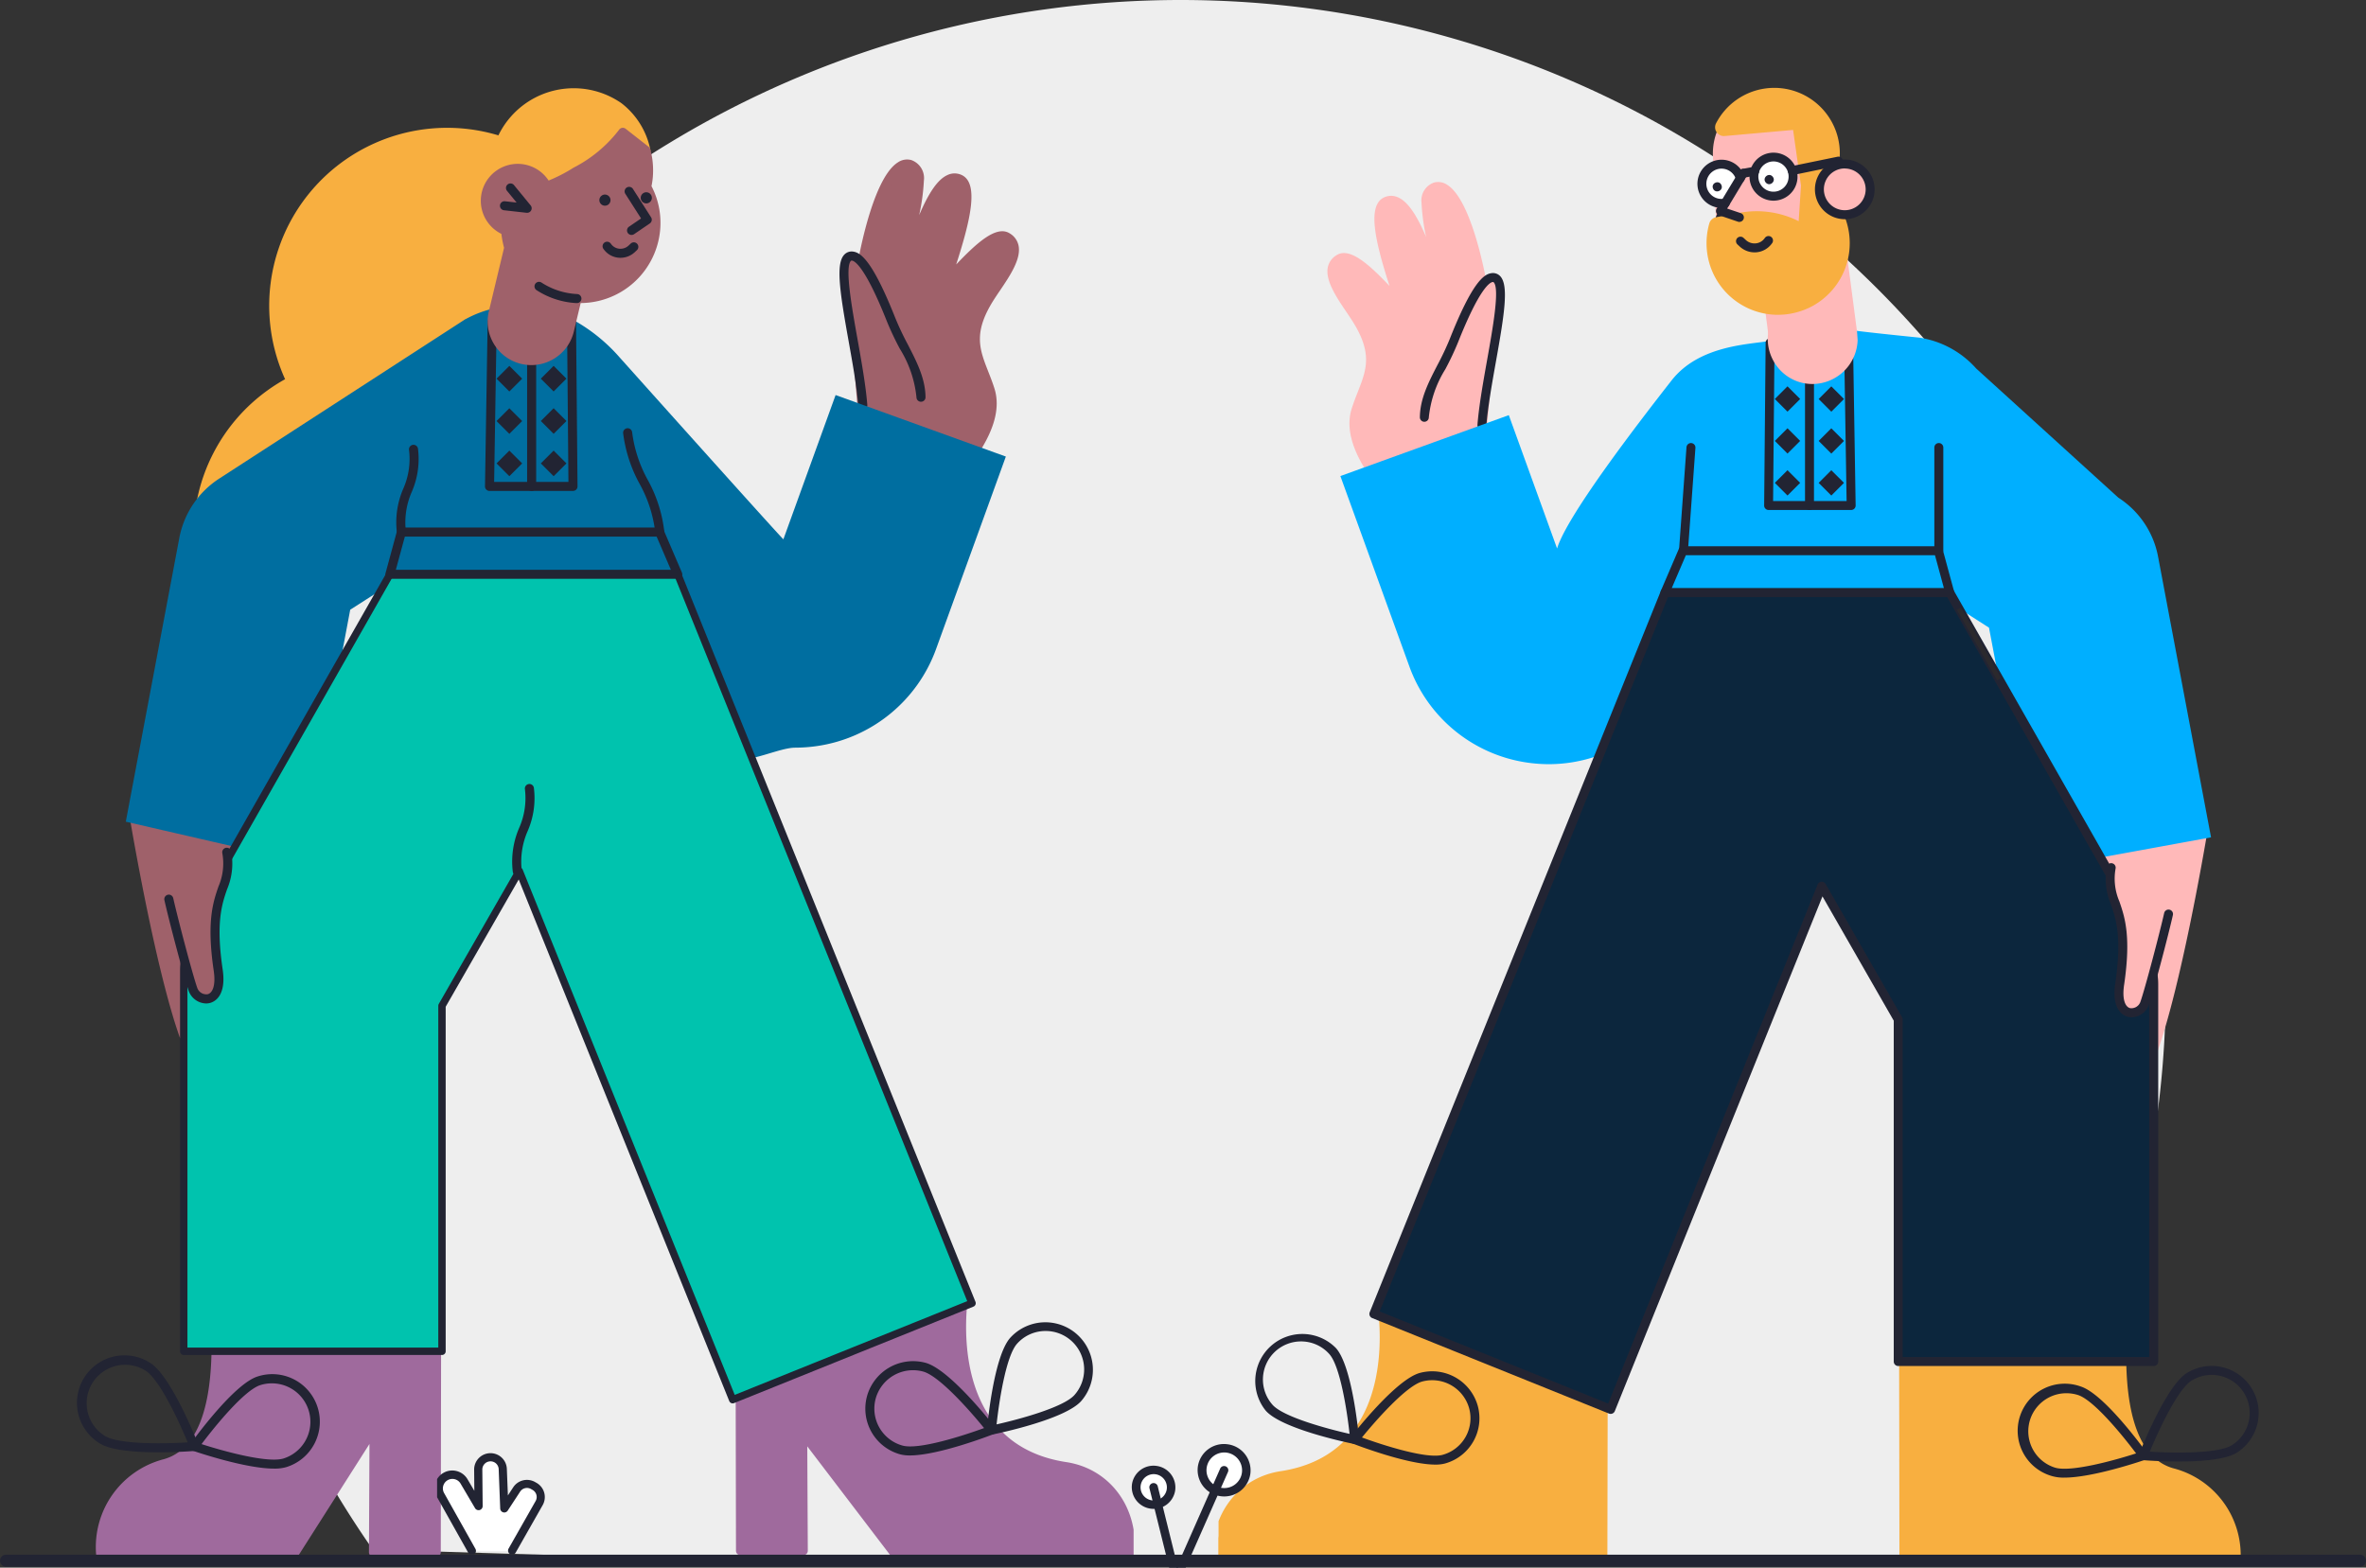 <svg xmlns="http://www.w3.org/2000/svg" width="256.3" height="169.838" viewBox="0 0 256.3 169.838"><rect x="0" y="0" width="256.3" height="169.838" fill="#333333" stroke="none"/><defs><clipPath id="clip-path"><path id="Rectangle_2707" d="M0 0H113.177V160.104H0z" class="cls-1"/></clipPath><clipPath id="clip-path-2"><path id="Rectangle_2715" d="M0 0H116.177V162.184H0z"/></clipPath><clipPath id="clip-path-3"><path id="Rectangle_2724" d="M0 0H11.962V11.042H0z"/></clipPath><clipPath id="clip-path-4"><path id="Rectangle_2733" d="M0 0H12.555V15.618H0z"/></clipPath><style>.cls-1{fill:#00afff}.cls-4{fill:#ffb9b9}.cls-5{fill:#222433}.cls-6{fill:#f8af40}.cls-9{fill:#fff}.cls-11{fill:#9f616a}.cls-12{fill:#9f6a9d}.cls-13{fill:#006ea0}</style></defs><g id="Group_4120" transform="translate(-51.85 -192.416)"><path id="Path_5763" fill="#eee" d="M106.736 0a106.746 106.746 0 0 1 86.254 169.621c-48.186-.247-50.766 0-86.254 0-36.136 0-46.539-.524-87.5-1.738A106.748 106.748 0 0 1 106.736 0z" transform="translate(73 192.416)"/><g id="Group_4004" transform="translate(183.852 201.617)"><g id="Group_4003" clip-path="url(#clip-path)"><g id="Group_4002" transform="translate(-.628 .327)"><g id="Group_3987" transform="translate(94.664 79.93)"><path id="Path_5633" d="M322.848 262.6c0-.012-2.655 16-5.354 23.671l-6.779-21.322z" class="cls-4" transform="translate(-310.23 -262.114)"/><path id="Path_5634" d="M316.395 285.657h-.007a.485.485 0 0 1-.455-.338L309.154 264a.485.485 0 0 1 .37-.623l12.132-2.349a.532.532 0 0 1 .134-.007.485.485 0 0 1 .443.458.5.5 0 0 1-.008.116l-.009.05c-.459 2.714-2.874 16.611-5.364 23.691a.485.485 0 0 1-.457.321zm-6.151-21.434L316.4 283.6c2.154-6.881 4.213-18.4 4.748-21.49z" class="cls-4" transform="translate(-309.131 -261.016)"/></g><g id="Group_3988" transform="translate(12.42 10.187)"><path id="Path_5635" d="M58.15 64.13c.075-.569.372-3.77.629-6.974l-.333-11.689c-.991-5.411-2.946-11.167-5.115-10.579-1.989.533-.55 3.96.421 10.685-1.892-5.8-3.7-9.925-5.693-9.133-1.973.792-.032 6.644 1.472 11.105-2.248-2.376-5.176-5.722-6.6-4.866-2.038 1.229.34 4.187 1.715 6.288 3.057 4.688 1.2 6.676.113 10.054-.728 2.247.34 4.8 2.167 7.355" class="cls-4" transform="translate(-41.653 -34.363)"/><path id="Path_5636" d="M45.827 65.766a.484.484 0 0 1-.395-.2c-2.2-3.079-2.934-5.625-2.234-7.786.2-.625.424-1.2.641-1.75.969-2.473 1.668-4.26-.7-7.89-.157-.24-.327-.491-.5-.75-1.1-1.626-2.351-3.47-2.033-4.915a1.994 1.994 0 0 1 .976-1.3c1.435-.864 3.554 1.1 5.7 3.354-1.589-4.925-2.477-8.836-.5-9.628a1.784 1.784 0 0 1 1.468.052c.988.463 1.93 1.776 3 4.28a21.923 21.923 0 0 1-.5-3.7 2.049 2.049 0 0 1 1.357-2.206 1.745 1.745 0 0 1 1.429.25c2.442 1.539 3.9 8.587 4.289 10.71a.468.468 0 0 1 .008.073l.334 11.689a.476.476 0 0 1 0 .053c-.251 3.13-.55 6.388-.631 7a.485.485 0 0 1-.962-.127c.07-.531.362-3.668.624-6.923l-.332-11.626c-.961-5.226-2.47-9.16-3.847-10.027a.777.777 0 0 0-.658-.134c-.969.26-.717 1.819-.055 5.322.263 1.39.561 2.967.829 4.825a.485.485 0 0 1-.942.22c-1.117-3.427-2.784-8.066-4.357-8.8a.825.825 0 0 0-.7-.03c-1.575.632.672 7.3 1.752 10.5a.485.485 0 0 1-.812.488l-.6-.636c-1.659-1.768-4.434-4.73-5.4-4.148a1.035 1.035 0 0 0-.53.681c-.228 1.038.945 2.771 1.889 4.163.178.263.351.519.511.763 2.64 4.049 1.783 6.238.79 8.774-.21.539-.429 1.1-.621 1.694-.6 1.849.088 4.113 2.1 6.925a.485.485 0 0 1-.394.767z" class="cls-4" transform="translate(-40.555 -33.267)"/></g><g id="Group_3989" transform="translate(22.435 20.052)"><path id="Path_5637" d="M74.845 82.214c.033-2.851 2.02-5.3 3.2-8.306 1.651-4.162 3.074-6.676 4.123-6.825 2.412-.321-.608 9.9-1.086 15.985" class="cls-4" transform="translate(-74.359 -66.588)"/><path id="Path_5638" d="M79.983 82.448h-.039a.485.485 0 0 1-.446-.521c.163-2.073.615-4.6 1.05-7.043.612-3.431 1.375-7.7.712-8.393-.021-.022-.04-.042-.127-.03-.282.04-1.4.631-3.736 6.523a31.7 31.7 0 0 1-1.376 2.916 12.142 12.142 0 0 0-1.791 5.218.485.485 0 0 1-.97-.011c.023-2.009.934-3.778 1.9-5.65a30.956 30.956 0 0 0 1.336-2.827c2.414-6.097 3.675-7.014 4.504-7.13a1.078 1.078 0 0 1 .961.321c.954 1 .448 4.158-.457 9.233-.432 2.42-.878 4.922-1.038 6.949a.485.485 0 0 1-.483.445z" class="cls-5" transform="translate(-73.26 -65.483)"/></g><g id="Group_3990" transform="translate(74.351 137.492)"><path id="Path_5639" d="M268.016 450.687c.1 5.25 1.222 10.754 5.479 11.93a9.242 9.242 0 0 1 6.89 9.65l-35.972-.145-.032-21.548z" class="cls-6" transform="translate(-243.895 -450.089)"/><path id="Path_5640" d="M279.284 471.653l-35.972-.145a.485.485 0 0 1-.483-.485l-.032-21.548a.485.485 0 0 1 .485-.485l23.635.113a.485.485 0 0 1 .483.475c.131 6.709 1.855 10.569 5.123 11.472a9.72 9.72 0 0 1 7.245 10.154.485.485 0 0 1-.484.449zM243.8 470.54l35.026.142a8.764 8.764 0 0 0-6.558-8.7c-3.649-1.008-5.607-5.016-5.823-11.914l-22.676-.108z" class="cls-6" transform="translate(-242.795 -448.99)"/></g><path id="Path_5641" d="M116.453 123.242c.658 1.783 9.746 15.96 11.123 19.365l11.884-2.174L133.718 110a9.736 9.736 0 0 0-4.3-6.369l-15.4-13.994a10.328 10.328 0 0 0-6.19-3.348c-2.909-.293-7.139-.735-7.843-.892a5.279 5.279 0 0 1-2.343 5.15c-2.784 1.733-5.774-1.07-6.215-3.862-2.318.365-7.494.527-10.405 4.245-16.171 20.65-12.032 19.231-12.032 19.231l-5.6-15.47-18.245 6.6 7.473 20.626a16.02 16.02 0 0 0 12.729 10.41 16.584 16.584 0 0 0 2.361.178 15.991 15.991 0 0 0 5.159-.856c.024-1.022 8.673-21.541 10.008-22.227s19.941.076 24.146-.14a3.429 3.429 0 0 1 3.36 1.347c.893 1.4.807 3.149 1.3 4.7l3.726 2.387z" class="cls-1" transform="translate(-31.32 -59.243)"/><path id="Path_5642" d="M204.476 107.169h-8.944a.485.485 0 0 1-.485-.489l.16-17.634a.485.485 0 0 1 .485-.481.485.485 0 0 1 .481.489l-.156 17.145h7.962l-.275-17.142a.485.485 0 0 1 .477-.493.479.479 0 0 1 .493.477l.283 17.634a.485.485 0 0 1-.485.493z" class="cls-5" transform="translate(-135.317 -61.444)"/><g id="Group_3991" transform="translate(0 132.933)"><path id="Path_5643" d="M19.6 435.688c.453 6.094-1.051 15.405-11.1 16.924-4.448.679-7.23 4.639-6.89 9.165l41.746-.145.032-16.528z" class="cls-6" transform="translate(-1.099 -435.202)"/><path id="Path_5644" d="M.512 461.162a.485.485 0 0 1-.484-.449c-.369-4.908 2.7-8.979 7.3-9.682 10.625-1.607 11.012-12.01 10.685-16.409a.485.485 0 0 1 .663-.487l23.793 9.416a.485.485 0 0 1 .307.453l-.032 16.528a.485.485 0 0 1-.484.484l-41.746.145zm18.515-25.844a20.886 20.886 0 0 1-1.7 9.657 12.291 12.291 0 0 1-9.849 7.016 7.764 7.764 0 0 0-6.5 8.2l40.8-.142.031-15.716z" class="cls-6" transform="translate(.002 -434.101)"/></g><g id="Group_3992" transform="translate(16.964 54.18)"><path id="Path_5645" fill="#0c263d" d="M88.518 178.509l-31.54 78.156 25.652 10.346 22.87-56.683 8.283 14.444v37.05h27.675v-40.848a7.828 7.828 0 0 0-.066-1.016l-4.638-10.887-17.39-30.561z" transform="translate(-56.492 -178.025)"/><path id="Path_5646" d="M81.532 266.4a.482.482 0 0 1-.181-.035L55.7 256.018a.485.485 0 0 1-.268-.63l31.54-78.157a.485.485 0 0 1 .45-.3h30.845a.485.485 0 0 1 .422.245l17.391 30.56a.509.509 0 0 1 .025.05l4.637 10.886a.486.486 0 0 1 .037.142l.02.2a6.831 6.831 0 0 1 .049.866v40.848a.485.485 0 0 1-.485.485h-27.679a.485.485 0 0 1-.485-.485V223.8l-7.722-13.465L81.982 266.1a.485.485 0 0 1-.45.3zM56.51 255.3l24.753 9.982 22.687-56.232a.485.485 0 0 1 .871-.06l8.283 14.444a.484.484 0 0 1 .065.241v36.565h26.7v-40.363a5.925 5.925 0 0 0-.043-.766l-.013-.128-4.6-10.793-17.231-30.29H87.747z" class="cls-5" transform="translate(-55.394 -176.928)"/></g><g id="Group_3993" transform="translate(96.72 83.987)"><path id="Path_5647" d="M323.752 280.876c-.469 2.1-2.087 8.26-2.588 9.667-.518 1.471-3.283 1.827-2.7-2.085 1.294-8.777-1.634-8.454-.922-12.608" class="cls-4" transform="translate(-316.942 -275.364)"/><path id="Path_5648" d="M318.658 290.96a1.682 1.682 0 0 1-.4-.049c-.432-.107-1.808-.684-1.371-3.623.742-5.032.068-6.991-.473-8.564a7.087 7.087 0 0 1-.447-4.055.485.485 0 0 1 .957.164 6.212 6.212 0 0 0 .408 3.576c.576 1.673 1.292 3.755.516 9.022-.252 1.692.168 2.421.644 2.539a1.027 1.027 0 0 0 1.119-.686c.5-1.409 2.111-7.546 2.572-9.611a.485.485 0 1 1 .947.211c-.465 2.084-2.094 8.293-2.6 9.724a2.031 2.031 0 0 1-1.863 1.352z" class="cls-5" transform="translate(-315.842 -274.266)"/></g><path id="Rectangle_2700" fill="#2b292d" d="M0 0H0.485V8.797H0z" transform="matrix(.869 -.494 .495 .869 80.609 56.53)"/><g id="Group_3994" transform="translate(48.504 49.653)"><path id="Path_5649" d="M161.915 163.729h27.675l1.229 4.526h-30.845z" class="cls-1" transform="translate(-159.489 -163.244)"/><path id="Path_5650" d="M189.72 167.641h-30.845a.485.485 0 0 1-.446-.676l1.941-4.526a.485.485 0 0 1 .446-.294h27.675a.485.485 0 0 1 .468.358l1.229 4.526a.485.485 0 0 1-.469.612zm-30.109-.97h29.474l-.966-3.556h-26.983z" class="cls-5" transform="translate(-158.39 -162.145)"/></g><path id="Path_5651" d="M210 116.724a.485.485 0 0 1-.485-.485v-13.416a.485.485 0 0 1 .971 0v13.417a.485.485 0 0 1-.486.484z" class="cls-5" transform="translate(-145.358 -70.999)"/><path id="Rectangle_2701" d="M0 0H1.94V1.94H0z" class="cls-5" transform="rotate(-45 71.122 -56.648)"/><path id="Rectangle_2702" d="M0 0H1.94V1.94H0z" class="cls-5" transform="rotate(-45 76.605 -54.377)"/><path id="Rectangle_2703" d="M0 0H1.94V1.94H0z" class="cls-5" transform="rotate(-45 82.089 -52.105)"/><path id="Rectangle_2704" d="M0 0H1.94V1.94H0z" class="cls-5" transform="rotate(-45 73.499 -62.377)"/><path id="Rectangle_2705" d="M0 0H1.94V1.94H0z" class="cls-5" transform="rotate(-45 78.981 -60.105)"/><path id="Rectangle_2706" d="M0 0H1.94V1.94H0z" class="cls-5" transform="rotate(-45 84.465 -57.834)"/><path id="Path_5652" d="M57.824 464.139c-3.063 0-8.653-2.161-8.919-2.265a.485.485 0 0 1-.207-.75c.5-.636 4.913-6.229 7.454-6.918a5.13 5.13 0 0 1 6.264 3.553 5.08 5.08 0 0 1-3.556 6.264 4.02 4.02 0 0 1-1.036.116zm.907-.582zm-8.856-2.357c2.312.85 7.009 2.35 8.727 1.885a4.11 4.11 0 0 0 2.879-5.069 4.157 4.157 0 0 0-5.075-2.878c-1.716.47-4.98 4.155-6.531 6.062z" class="cls-5" transform="translate(-33.714 -314.994)"/><path id="Path_5653" d="M25.462 452.374a.484.484 0 0 1-.1-.01c-.79-.162-7.77-1.631-9.518-3.589a5.1 5.1 0 0 1 7.6-6.787c1.747 1.958 2.425 9.055 2.5 9.858a.485.485 0 0 1-.483.528zm-5.81-11.113a4.127 4.127 0 0 0-3.08 6.869c1.181 1.323 5.938 2.607 8.342 3.146-.266-2.448-1.008-7.319-2.189-8.641a4.084 4.084 0 0 0-2.841-1.367q-.116-.008-.232-.007z" class="cls-5" transform="translate(-10.095 -305.461)"/><path id="Path_5654" d="M331.9 462.509c-2.008 0-3.707-.135-3.856-.147a.485.485 0 0 1-.412-.66c.117-.3 2.892-7.346 5.15-8.767a5.092 5.092 0 1 1 5.411 8.628c-1.22.764-3.963.946-6.293.946zm-3.117-1.067c2.457.153 7.381.245 8.893-.7a4.122 4.122 0 1 0-4.379-6.986c-1.497.944-3.571 5.411-4.512 7.686zm9.152-.29z" class="cls-5" transform="translate(-227.281 -313.699)"/><path id="Path_5655" d="M290.2 468.732a4.512 4.512 0 0 1-1.313-.16 5.1 5.1 0 1 1 3.081-9.716c2.5.789 6.712 6.562 7.183 7.217a.485.485 0 0 1-.236.741c-.26.086-5.597 1.918-8.715 1.918zm.243-9.142a4.124 4.124 0 0 0-1.264 8.057c1.7.532 6.452-.782 8.794-1.54-1.478-1.974-4.6-5.793-6.3-6.326a4.1 4.1 0 0 0-1.235-.191z" class="cls-5" transform="translate(-197.952 -318.176)"/><g id="Group_3996" transform="translate(54.175 .471)"><path id="Path_5662" d="M190.722 10.323a6.3 6.3 0 0 0 .078-1.273 6.155 6.155 0 0 0-12.3.259c0 .408.3 6.907.377 7.29l9.381 1.132-.162-5.011z" class="cls-4" transform="translate(-178.008 -2.682)"/><path id="Path_5663" d="M187.152 17.071a.5.5 0 0 1-.058 0l-9.381-1.132a.485.485 0 0 1-.418-.39c-.089-.459-.388-7-.386-7.385a6.639 6.639 0 0 1 13.272-.276 6.818 6.818 0 0 1-.08 1.373.485.485 0 0 1-.152.281l-2.466 2.244.155 4.787a.485.485 0 0 1-.485.5zm-8.934-2.051l8.431 1.016-.143-4.445a.485.485 0 0 1 .158-.374l2.5-2.278a5.861 5.861 0 0 0 .044-1.012 5.669 5.669 0 0 0-11.332.24c0 .422.243 5.443.342 6.853zm11.4-5.839z" class="cls-4" transform="translate(-176.909 -1.539)"/></g><path id="Path_5664" d="M183.4 53.561q-.122 0-.247-.006a7.29 7.29 0 0 1-6.778-9.291 6.976 6.976 0 0 1 .654-1.576.485.485 0 0 1 .844.479 6.015 6.015 0 0 0-.564 1.361 6.318 6.318 0 0 0 5.881 8.058 6.328 6.328 0 0 0 5.756-9.38.485.485 0 0 1 .849-.47 7.3 7.3 0 0 1-3.212 10.1 7.671 7.671 0 0 1-2.319.674 8.608 8.608 0 0 1-.864.051z" class="cls-5" transform="translate(-122.171 -29.446)"/><g id="Group_3997" transform="translate(59.122 16.493)"><path id="Path_5665" d="M195.662 65.183l-.008-.412-1.007-7.756 8.45-1.57 1.25 9.533.059.821a4.386 4.386 0 1 1-8.744-.617z" class="cls-4" transform="translate(-194.162 -54.961)"/><path id="Path_5666" d="M198.9 69.44h-.118a4.786 4.786 0 0 1-3.5-1.639 4.954 4.954 0 0 1-1.2-3.734l-.007-.357-1-7.729a.485.485 0 0 1 .393-.539l8.45-1.57a.485.485 0 0 1 .57.414l1.25 9.533v.028l.059.821a.5.5 0 0 1 0 .052 4.918 4.918 0 0 1-4.9 4.722zm-4.808-13.13l.947 7.3a.47.47 0 0 1 0 .052l.008.412a.448.448 0 0 1 0 .059 3.981 3.981 0 0 0 .961 3.025 3.824 3.824 0 0 0 2.8 1.31h.094a3.943 3.943 0 0 0 3.923-3.761l-.056-.78-1.182-9.012z" class="cls-4" transform="translate(-193.063 -53.861)"/></g><g id="Group_3998" transform="translate(53.488)"><path id="Path_5667" d="M183.267 25.189a7.509 7.509 0 0 0 1.093-.043 7.589 7.589 0 0 0 1.919-.5q.2-.081.4-.173a7.28 7.28 0 0 0 3.18-10.126 2.594 2.594 0 0 1-.305-4.691 6.7 6.7 0 0 0 .151-1.739 6.612 6.612 0 0 0-12.475-2.771.465.465 0 0 0 .453.678l7.872-.7.927 6.532-.3 4.668-.263-.148a9.611 9.611 0 0 0-6.555-1.06l-2.474.466a.467.467 0 0 0-.361.33 7.362 7.362 0 0 0-.248 2.681 7.252 7.252 0 0 0 6.988 6.595z" class="cls-6" transform="translate(-175.764 -1.1)"/><path id="Path_5668" d="M182.415 24.581q-.131 0-.265-.006a7.739 7.739 0 0 1-7.45-7.035 7.848 7.848 0 0 1 .265-2.857.946.946 0 0 1 .735-.674l2.477-.467a10.1 10.1 0 0 1 6.472.895l.249-3.86-.856-6.027-7.413.66a.95.95 0 0 1-.929-1.382 7.1 7.1 0 0 1 13.229 4.836.485.485 0 0 1-.241.32 2.109 2.109 0 0 0-.941 2.638 2.088 2.088 0 0 0 1.189 1.175.485.485 0 0 1 .246.213 7.765 7.765 0 0 1-3.392 10.8q-.217.1-.428.186a8.093 8.093 0 0 1-2.042.529 9.033 9.033 0 0 1-.905.053zm-6.522-9.622a6.883 6.883 0 0 0-.229 2.493 6.768 6.768 0 0 0 6.519 6.153h.008a6.934 6.934 0 0 0 1.022-.042A7.114 7.114 0 0 0 185 23.1c.124-.05.25-.1.374-.163a6.8 6.8 0 0 0 3.041-9.306 3.079 3.079 0 0 1-.393-5.377 6.261 6.261 0 0 0 .1-1.412 6.127 6.127 0 0 0-11.543-2.6l7.835-.7a.485.485 0 0 1 .524.415l.927 6.532a.487.487 0 0 1 0 .1l-.3 4.669a.485.485 0 0 1-.722.392l-.263-.148a9.122 9.122 0 0 0-6.224-1.007z" class="cls-6" transform="translate(-174.666 -.001)"/></g><path id="Path_5669" d="M187.105 54.164a2.362 2.362 0 0 1-1.591-.618l-.261-.242a.485.485 0 0 1 .662-.709l.257.24a1.384 1.384 0 0 0 1.061.354 1.32 1.32 0 0 0 .946-.53l.052-.07a.485.485 0 0 1 .776.582l-.052.069a2.311 2.311 0 0 1-1.632.915c-.071.006-.144.009-.218.009z" class="cls-5" transform="translate(-128.416 -36.351)"/><g id="Group_3999" transform="translate(65.227 7.759)"><ellipse id="Ellipse_910" cx="2.75" cy="2.748" class="cls-4" rx="2.75" ry="2.748" transform="translate(.485 .485)"/><path id="Path_5670" d="M216.235 31.8a3.233 3.233 0 1 1 3.235-3.233 3.234 3.234 0 0 1-3.235 3.233zm0-5.5a2.263 2.263 0 1 0 2.264 2.263 2.264 2.264 0 0 0-2.264-2.255z" class="cls-5" transform="translate(-213 -25.338)"/></g><g id="Group_4000" transform="translate(52.498 7.77)"><path id="Path_5671" d="M177.185 28.477q-.028-.094-.065-.187a2.126 2.126 0 1 0-1.562 2.879" class="cls-9" transform="translate(-172.535 -26.475)"/><path id="Path_5672" d="M174.044 30.6a2.61 2.61 0 1 1 2.423-3.586c.03.074.057.151.081.228a.485.485 0 0 1-.93.279q-.022-.073-.051-.145a1.641 1.641 0 1 0-1.206 2.222.485.485 0 1 1 .188.952 2.6 2.6 0 0 1-.505.05z" class="cls-5" transform="translate(-171.432 -25.375)"/></g><g id="Group_4001" transform="translate(57.743 6.606)"><ellipse id="Ellipse_911" cx="2.126" cy="2.125" class="cls-9" rx="2.126" ry="2.125" transform="matrix(.762 -.648 .648 .762 0 2.753)"/><path id="Path_5673" d="M192.476 28.123a2.628 2.628 0 0 1-.629-.077 2.6 2.6 0 1 1 .629.077zm-.008-4.25a1.639 1.639 0 1 0 1.407.791 1.64 1.64 0 0 0-1.406-.791z" class="cls-5" transform="translate(-189.474 -22.517)"/></g><path id="Path_5674" d="M186.54 29.07a.485.485 0 0 1-.087-.962l1.241-.228a.485.485 0 1 1 .175.954l-1.241.228a.486.486 0 0 1-.088.008z" class="cls-5" transform="translate(-129.079 -19.337)"/><path id="Path_5675" d="M203.886 26.3a.485.485 0 0 1-.1-.96l5.008-1.028a.485.485 0 1 1 .2.95l-5.007 1.029a.487.487 0 0 1-.101.009z" class="cls-5" transform="translate(-141.114 -16.86)"/><path id="Path_5676" d="M180.545 34.369a.486.486 0 0 1-.157-.026l-2.052-.7a.485.485 0 0 1-.259-.709l2.464-4.084a.485.485 0 0 1 .831.5l-2.152 3.57 1.482.5a.485.485 0 0 1-.156.944z" class="cls-5" transform="translate(-123.497 -19.853)"/><circle id="Ellipse_912" cx=".492" cy=".492" r=".492" class="cls-5" transform="rotate(-40.38 43.213 -76.08)"/><ellipse id="Ellipse_913" cx=".492" cy=".491" class="cls-5" rx=".492" ry=".491" transform="matrix(.928 -.374 .374 .927 54.008 10.442)"/><path id="Path_5677" d="M165.42 137.757h-.036a.485.485 0 0 1-.449-.519l.809-11.154a.485.485 0 0 1 .968.07l-.809 11.154a.485.485 0 0 1-.483.449z" class="cls-5" transform="translate(-114.427 -87.161)"/><path id="Path_5678" d="M255.74 137.757a.485.485 0 0 1-.485-.485v-11.154a.485.485 0 0 1 .971 0v11.154a.485.485 0 0 1-.486.485z" class="cls-5" transform="translate(-177.089 -87.161)"/></g></g></g><g id="Group_4021" transform="rotate(180 87.325 180.86)"><g id="Group_4020" clip-path="url(#clip-path-2)"><g id="Group_4019" transform="translate(-.135 .499)"><g id="Group_4006" transform="translate(66.912 127.029)"><path id="Path_5679" d="M1.277 26.02A18.783 18.783 0 0 0 24.013 0L0 2.123z" class="cls-6" transform="translate(.491 .49)"/><path id="Path_5680" d="M24.5 0a.322.322 0 0 0-.043 0L.447 2.126A.49.49 0 0 0 0 2.64l1.277 23.9a.49.49 0 0 0 .338.44A19.273 19.273 0 0 0 24.945.278.491.491 0 0 0 24.5 0zM1.006 3.06l23.2-2.051a18.086 18.086 0 0 1 1.676 7.653A18.307 18.307 0 0 1 2.239 26.145z" class="cls-6"/></g><g id="Group_4007" transform="translate(52.477 148.165)"><path id="Path_5681" d="M10.765 0a9.135 9.135 0 0 0-5.486 2.385L2.5 5.815 0 3.843a7.825 7.825 0 0 0 2.927 4.72A8.576 8.576 0 0 0 16.4 1.474V.9l-.492.338c-.223.229-.361.2-.654.327a3.8 3.8 0 0 1-3.29-.237A2.559 2.559 0 0 1 10.765 0z" class="cls-6" transform="translate(.491 .49)"/><path id="Path_5682" d="M11.256 0a.482.482 0 0 0-.079.006l-.042.007a9.561 9.561 0 0 0-5.712 2.514c-.012.012-.024.025-.034.038L2.915 5.619.794 3.948a.49.49 0 0 0-.778.51 8.462 8.462 0 0 0 3.12 5A9.067 9.067 0 0 0 17.379 1.96v-.567a.49.49 0 0 0-.768-.4l-.492.338a.484.484 0 0 0-.072.061.376.376 0 0 1-.214.115 2.868 2.868 0 0 0-.286.1 3.345 3.345 0 0 1-2.87-.225 2.066 2.066 0 0 1-.966-1.075.49.49 0 0 0-.455-.307zM6.135 3.2a8.276 8.276 0 0 1 4.838-2.169 3.017 3.017 0 0 0 1.257 1.225 4.3 4.3 0 0 0 3.71.251 1.955 1.955 0 0 1 .193-.07 1.806 1.806 0 0 0 .26-.1A8.086 8.086 0 0 1 3.7 8.65a6.263 6.263 0 0 1-2.235-2.925l1.221.964a.491.491 0 0 0 .685-.076z" class="cls-6"/></g><g id="Group_4008" transform="translate(95.687 56.161)"><path id="Path_5683" d="M12.264 23.917c0 .012-2.684-16.161-5.412-23.917L0 21.543z" class="cls-11" transform="translate(.49 .49)"/><path id="Path_5684" d="M7.342 0h-.007a.49.49 0 0 0-.46.342L.023 21.885a.49.49 0 0 0 .374.629l12.263 2.374a.506.506 0 0 0 .134.008.491.491 0 0 0 .441-.58l-.009-.052C12.763 21.52 10.319 7.476 7.8.327A.49.49 0 0 0 7.342 0zM1.125 21.657l6.227-19.58c2.162 6.887 4.188 18.167 4.8 21.714z" class="cls-11"/></g><g id="Group_4009" transform="translate(76.205 110.408)"><path id="Path_5685" d="M0 17.79a18.815 18.815 0 0 0 16.953-2.553A18.774 18.774 0 0 0 24.781 0z" class="cls-6" transform="translate(.49 .49)"/><path id="Path_5686" d="M25.271 0a.491.491 0 0 0-.286.092L.2 17.882a.49.49 0 0 0 .13.862 19.306 19.306 0 0 0 17.395-2.62A19.264 19.264 0 0 0 25.762.49a.49.49 0 0 0-.491-.49zM1.58 18.1L24.755 1.464a18.288 18.288 0 0 1-7.6 13.864A18.327 18.327 0 0 1 1.58 18.1z" class="cls-6"/></g><g id="Group_4010" transform="translate(12.554 118.688)"><path id="Path_5687" d="M16.185 2.27c.076.575.376 3.809.635 7.046l-.337 11.81c-1 5.467-2.979 11.282-5.17 10.689-2.011-.539-.556-4 .425-10.8-1.913 5.863-3.744 10.028-5.755 9.228-1.995-.8-.033-6.713 1.488-11.22C5.2 21.428 2.24 24.809.8 23.944c-2.06-1.241.343-4.23 1.733-6.353 3.09-4.736 1.21-6.745.114-10.159C1.913 5.161 2.992 2.581 4.839 0" class="cls-11" transform="translate(.49 .49)"/><path id="Path_5688" d="M5.329 0a.49.49 0 0 0-.4.2C2.7 3.316 1.964 5.889 2.671 8.073c.2.631.429 1.209.648 1.768.979 2.5 1.686 4.3-.707 7.972-.158.242-.33.5-.507.757C.992 20.214-.271 22.076.051 23.537a2.015 2.015 0 0 0 .986 1.317c1.45.874 3.592-1.112 5.763-3.388-1.606 4.977-2.5 8.928-.509 9.728a1.8 1.8 0 0 0 1.483-.053c1-.467 1.951-1.795 3.036-4.325a22.159 22.159 0 0 0-.51 3.734 2.07 2.07 0 0 0 1.372 2.229 1.763 1.763 0 0 0 1.444-.253c2.469-1.555 3.943-8.676 4.336-10.821a.516.516 0 0 0 .008-.074L17.8 9.82a.525.525 0 0 0 0-.053c-.254-3.164-.557-6.455-.638-7.071a.49.49 0 0 0-.972.128c.071.536.366 3.705.631 6.994l-.335 11.746c-.971 5.28-2.5 9.255-3.887 10.132a.786.786 0 0 1-.666.136c-.979-.262-.724-1.838-.055-5.377.266-1.4.567-3 .838-4.876a.49.49 0 0 0-.952-.222c-1.129 3.462-2.815 8.15-4.4 8.894a.835.835 0 0 1-.7.03c-1.592-.639.679-7.373 1.771-10.609a.49.49 0 0 0-.821-.493l-.6.642c-1.689 1.789-4.496 4.779-5.47 4.193a1.045 1.045 0 0 1-.535-.688c-.231-1.049.956-2.8 1.909-4.206.18-.266.355-.524.517-.771 2.669-4.091 1.8-6.3.8-8.865-.215-.546-.435-1.109-.63-1.712C3 5.9 3.694 3.616 5.728.775A.49.49 0 0 0 5.329 0z" class="cls-11"/></g><g id="Group_4011" transform="translate(22.677 124.416)"><path id="Path_5689" d="M0 .863c.034 2.88 2.042 5.357 3.235 8.392C4.9 13.461 6.342 16 7.4 16.151c2.438.325-.614-10-1.1-16.151" class="cls-11" transform="translate(.491 .49)"/><path id="Path_5690" d="M6.8 0h-.043a.49.49 0 0 0-.451.527c.165 2.095.621 4.648 1.061 7.116.619 3.467 1.39 7.781.719 8.48-.021.022-.041.043-.129.031-.285-.041-1.415-.638-3.777-6.59a32.045 32.045 0 0 0-1.389-2.945 12.266 12.266 0 0 1-1.81-5.272.49.49 0 0 0-.49-.484H.485a.49.49 0 0 0-.485.5c.024 2.03.944 3.817 1.919 5.709a31.263 31.263 0 0 1 1.35 2.857c2.442 6.156 3.717 7.082 4.555 7.2A1.09 1.09 0 0 0 8.8 16.8c.965-1.007.453-4.2-.462-9.329C7.9 5.027 7.446 2.5 7.284.452A.49.49 0 0 0 6.8 0z" class="cls-5"/></g><g id="Group_4012" transform="translate(75.154)"><path id="Path_5691" d="M23.89 21.8c.1-5.3 1.235-10.865 5.539-12.053A9.339 9.339 0 0 0 36.394 0L15.319.147l-8.55 13.425L6.834.147H.033L0 21.918z" class="cls-12" transform="translate(.491 .49)"/><path id="Path_5692" d="M36.884 0L15.806.147a.491.491 0 0 0-.41.227L7.758 12.367 7.815.64a.49.49 0 0 0-.49-.492H.523a.49.49 0 0 0-.49.49L0 22.409a.49.49 0 0 0 .49.49l23.89-.114a.49.49 0 0 0 .488-.481c.132-6.779 1.878-10.679 5.182-11.591A9.822 9.822 0 0 0 37.373.454.49.49 0 0 0 36.884 0zM16.08 1.125L36.418.983a8.855 8.855 0 0 1-6.629 8.785c-3.689 1.019-5.668 5.068-5.889 12.038l-22.921.11.034-20.789h5.819L6.769 14.06a.491.491 0 0 0 .9.265z" class="cls-12"/></g><path id="Path_5693" d="M72.078 21.048c.666-1.8 5.886-17.607 7.277-21.048l15.978 3.678-5.8 30.754a9.837 9.837 0 0 1-4.349 6.435L58.531 58.131l-.006-.008a11.728 11.728 0 0 1-3.1 1.168 5.333 5.333 0 0 0-2.368-5.2c-2.814-1.751-5.837 1.081-6.282 3.9a18.7 18.7 0 0 1-4.944-4.02C24.152 34.221 24.1 34.27 24.1 34.27L18.442 49.9 0 43.236 7.553 22.4A16.192 16.192 0 0 1 20.42 11.878a16.774 16.774 0 0 1 2.387-.18c1.772 0 5.049-1.733 6.729-1.161.025 1.033 7.253 23.791 8.6 24.483 1.365.7 20.157-.077 24.407.141a3.466 3.466 0 0 0 3.4-1.361c.9-1.414.816-3.182 1.314-4.747l3.766-2.412z" class="cls-13" transform="translate(13.975 76.106)"/><path id="Path_5694" d="M9.532 0H.491A.49.49 0 0 0 0 .495l.162 17.817a.49.49 0 0 0 .49.486.49.49 0 0 0 .486-.494L.985.98h8.048L8.755 18.3a.49.49 0 0 0 .483.5h.008a.49.49 0 0 0 .49-.482L10.023.5a.49.49 0 0 0-.49-.5z" class="cls-5" transform="translate(60.374 115.618)"/><path id="Path_5695" d="M1.866 0a.49.49 0 0 0-.488.545 8.222 8.222 0 0 1-.632 4.291 8.931 8.931 0 0 0-.676 4.7.491.491 0 0 0 .974-.116 7.964 7.964 0 0 1 .6-4.186A9.187 9.187 0 0 0 2.353.435.49.49 0 0 0 1.866 0z" class="cls-5" transform="translate(77.588 110.669)"/><path id="Path_5696" d="M.491 0a.325.325 0 0 0-.045 0A.49.49 0 0 0 0 .535a15.147 15.147 0 0 0 1.84 5.694 14.394 14.394 0 0 1 1.645 5.084.49.49 0 0 0 .973-.121A15.364 15.364 0 0 0 2.7 5.761 14.16 14.16 0 0 1 .98.445.49.49 0 0 0 .491 0z" class="cls-5" transform="translate(50.973 110.669)"/><g id="Group_4013" transform="translate(0 .147)"><path id="Path_5697" d="M18.209 26.377c.458-6.157-1.063-15.565-11.216-17.1C2.5 8.591-.315 4.589.028.016L25.631 0l9.859 12.935L35.425.163h6.8l.033 16.7z" class="cls-12" transform="translate(.491 .49)"/><path id="Path_5698" d="M26.122 0L.519.016A.49.49 0 0 0 .03.47c-.373 4.959 2.731 9.072 7.38 9.782 10.74 1.624 11.131 12.135 10.8 16.579a.49.49 0 0 0 .67.492l24.05-9.514a.49.49 0 0 0 .311-.457l-.032-16.7a.49.49 0 0 0-.49-.489h-6.8a.49.49 0 0 0-.49.493l.058 11.307L26.513.193A.491.491 0 0 0 26.122 0zM.985 1L25.879.98l9.712 12.742a.491.491 0 0 0 .881-.3l-.063-12.28h5.819l.031 15.877-23.025 9.11a21.1 21.1 0 0 0-1.721-9.757 12.424 12.424 0 0 0-9.956-7.089A7.845 7.845 0 0 1 .985 1z" class="cls-12"/></g><path id="Path_5699" fill="#00c3ae" stroke="#222433" stroke-linejoin="round" stroke-width=".8" d="M31.881 89.421L0 10.453 25.93 0l23.116 57.271 8.373-14.594V5.243h27.974v41.272a7.905 7.905 0 0 1-.067 1.027l-4.688 11L63.06 89.421z" transform="translate(17.637 17.165)"/><g id="Group_4015" transform="translate(97.765 60.092)"><path id="Path_5701" d="M6.393 10.807C5.919 8.684 4.284 2.461 3.777 1.04 3.254-.446.458-.805 1.046 3.147a23.686 23.686 0 0 1 .274 5.541c-.3 3.483-1.73 4.139-1.206 7.2" class="cls-11" transform="translate(.491 .49)"/><path id="Path_5702" d="M2.847 0a1.7 1.7 0 0 0-.409.049C2 .157.611.741 1.053 3.709c.75 5.084.069 7.063-.478 8.653a7.156 7.156 0 0 0-.452 4.1.49.49 0 0 0 .967-.165 6.274 6.274 0 0 1 .41-3.616c.582-1.69 1.306-3.794.521-9.115-.255-1.71.169-2.446.651-2.566a1.037 1.037 0 0 1 1.131.693c.507 1.423 2.134 7.625 2.6 9.711a.49.49 0 0 0 .957-.213c-.468-2.106-2.115-8.379-2.63-9.825A2.053 2.053 0 0 0 2.847 0z" class="cls-5"/></g><g id="Group_4016" transform="translate(49.028 106.096)"><path id="Path_5703" d="M1.962 4.573h27.974L31.178 0H0z" class="cls-13" transform="translate(.491 .49)"/><path id="Path_5704" d="M31.669 0H.491A.49.49 0 0 0 .04.683L2 5.256a.49.49 0 0 0 .451.3h27.975a.49.49 0 0 0 .473-.361L32.142.619A.49.49 0 0 0 31.668 0zM1.234.98h29.793l-.976 3.593H2.776z" class="cls-5"/></g><path id="Path_5705" d="M.49 0A.49.49 0 0 0 0 .49v13.556a.49.49 0 0 0 .981 0V.49A.49.49 0 0 0 .49 0z" class="cls-5" transform="translate(64.854 115.618)"/><path id="Rectangle_2709" d="M0 0H1.961V1.961H0z" class="cls-5" transform="rotate(45 -121.09 139.2)"/><path id="Rectangle_2710" d="M0 0H1.961V1.961H0z" class="cls-5" transform="rotate(45 -115.552 136.905)"/><path id="Rectangle_2711" d="M0 0H1.961V1.961H0z" class="cls-5" transform="rotate(45 -110.01 134.608)"/><path id="Rectangle_2712" d="M0 0H1.961V1.961H0z" class="cls-5" transform="rotate(45 -118.689 144.99)"/><path id="Rectangle_2713" d="M0 0H1.961V1.961H0z" class="cls-5" transform="rotate(45 -113.149 142.695)"/><path id="Rectangle_2714" d="M0 0H1.961V1.961H0z" class="cls-5" transform="rotate(45 -107.609 140.4)"/><path id="Path_5706" d="M9.328 0C6.231 0 .581 2.184.312 2.289a.49.49 0 0 0-.212.758c.5.642 4.966 6.294 7.534 6.99a5.186 5.186 0 0 0 6.331-3.59 5.133 5.133 0 0 0-3.59-6.329A4.068 4.068 0 0 0 9.328 0zm.916.588zM1.293 2.966c2.337-.859 7.085-2.373 8.821-1.9a4.153 4.153 0 0 1 2.91 5.122A4.2 4.2 0 0 1 7.895 9.09C6.161 8.621 2.86 4.9 1.293 2.966z" class="cls-5" transform="translate(15.043 11.124)"/><path id="Path_5707" d="M11.028 0a.485.485 0 0 0-.1.01c-.8.163-7.854 1.648-9.62 3.626a5.15 5.15 0 0 0 7.684 6.858c1.766-1.978 2.451-9.149 2.524-9.96A.49.49 0 0 0 11.029 0zM5.155 11.228a4.169 4.169 0 0 1-3.113-6.94c1.193-1.337 6-2.634 8.432-3.178-.268 2.473-1.019 7.395-2.212 8.731a4.129 4.129 0 0 1-2.872 1.382q-.117.005-.235.005z" class="cls-5" transform="translate(4.505 13.379)"/><path id="Path_5708" d="M4.348 0C2.318 0 .6.136.45.149a.49.49 0 0 0-.416.666c.118.3 2.923 7.422 5.206 8.858A5.146 5.146 0 1 0 10.709.956C9.473.183 6.7 0 4.348 0zM1.2 1.078c2.484-.155 7.462-.247 8.99.708a4.166 4.166 0 1 1-4.429 7.058C4.244 7.889 2.147 3.376 1.2 1.078zm9.251.293z" class="cls-5" transform="translate(101.405 11.463)"/><path id="Path_5709" d="M4.926 0A4.569 4.569 0 0 0 3.6.163a5.15 5.15 0 1 0 3.113 9.818c2.532-.8 6.785-6.63 7.261-7.292a.49.49 0 0 0-.238-.749C13.472 1.848 8.077 0 4.926 0zm.245 9.237A4.167 4.167 0 0 1 3.893 1.1c1.721-.537 6.522.79 8.889 1.556-1.493 1.993-4.654 5.851-6.363 6.39a4.153 4.153 0 0 1-1.249.192z" class="cls-5" transform="translate(88.319 9.697)"/><g id="Group_4018" transform="translate(51.388 129.25)"><path id="Path_5716" d="M11.854 18.915a3.514 3.514 0 1 0 4.5-4.832l-.061-.024a11.1 11.1 0 0 0-.348-1.827l1.678-7.007a4.242 4.242 0 0 0-8.252-1.972l-.832 3.475a8.2 8.2 0 0 0-8.464 9.3A8.131 8.131 0 0 0 1 18.829a8.1 8.1 0 0 0-.171 1.087 8.589 8.589 0 0 0 .049 1.829 7.668 7.668 0 0 0 .213 1.029l2.5 1.954a15.06 15.06 0 0 1 5.068-4.246 14.487 14.487 0 0 1 3.195-1.567z" class="cls-11" transform="translate(.491 .49)"/><path id="Path_5717" d="M13.988 0a4.74 4.74 0 0 0-4.6 3.628l-.744 3.094A8.693 8.693 0 0 0 .08 16.586a8.608 8.608 0 0 0 .892 2.8 8.6 8.6 0 0 0-.143.972A9.038 9.038 0 0 0 .881 22.3a8.153 8.153 0 0 0 .227 1.1.49.49 0 0 0 .169.251l2.5 1.955a.491.491 0 0 0 .682-.076 14.56 14.56 0 0 1 4.936-4.13l.043-.025a17.132 17.132 0 0 1 2.679-1.38 4 4 0 1 0 5.116-5.779 11.11 11.11 0 0 0-.289-1.508l1.647-6.874A4.731 4.731 0 0 0 13.988 0zM9.03 7.708a.49.49 0 0 0 .477-.376l.833-3.476a3.752 3.752 0 0 1 7.3 1.744l-1.678 7.007a.492.492 0 0 0 .013.274A10.762 10.762 0 0 1 16.3 14.6a.511.511 0 0 0 .308.4l.061.024a3.022 3.022 0 1 1-3.883 4.153.491.491 0 0 0-.566-.25 14.668 14.668 0 0 0-3.272 1.591l-.043.025a15.346 15.346 0 0 0-4.9 3.99l-1.995-1.56a7.556 7.556 0 0 1-.158-.813 8.045 8.045 0 0 1-.046-1.72 7.66 7.66 0 0 1 .161-1.019.49.49 0 0 0-.048-.343 7.707 7.707 0 0 1 7.092-11.37z" class="cls-11"/></g><path id="Path_5718" d="M.5 0a.49.49 0 1 0-.023.98 7.781 7.781 0 0 1 3.845 1.243.49.49 0 1 0 .54-.819A8.76 8.76 0 0 0 .532 0z" class="cls-5" transform="translate(59.952 135.968)"/><path id="Path_5719" d="M.49 0a.49.49 0 0 0-.379.8L1.915 3a.49.49 0 0 0 .759-.621L1.634 1.11l1.257.139A.49.49 0 1 0 3 .275L.545 0A.467.467 0 0 0 .49 0z" class="cls-5" transform="translate(65.34 145.751)"/><path id="Path_5720" d="M2.19 0a.488.488 0 0 0-.276.085l-1.7 1.16a.49.49 0 0 0-.137.668l1.962 3.071a.49.49 0 0 0 .827-.527L1.16 1.787 2.468.895A.49.49 0 0 0 2.191 0z" class="cls-5" transform="translate(52.33 143.351)"/><circle id="Ellipse_914" cx=".605" cy=".605" r=".605" class="cls-5" transform="matrix(.66 .752 -.752 .659 57.46 146.269)"/><circle id="Ellipse_915" cx=".605" cy=".605" r=".605" class="cls-5" transform="rotate(48.78 -135.083 131.684)"/><path id="Path_5721" d="M1.94 0A2.28 2.28 0 0 0 .4.6L.156.828a.49.49 0 1 0 .669.717l.245-.229a1.29 1.29 0 0 1 .99-.33 1.23 1.23 0 0 1 .882.494l.05.067a.49.49 0 0 0 .785-.589L3.728.893A2.229 2.229 0 0 0 2.154.011 2.065 2.065 0 0 0 1.94 0z" class="cls-5" transform="translate(53.785 140.874)"/><path id="Path_5762" d="M1.866 0a.49.49 0 0 0-.488.545 8.222 8.222 0 0 1-.632 4.291 8.931 8.931 0 0 0-.676 4.7.491.491 0 0 0 .974-.116 7.964 7.964 0 0 1 .6-4.186A9.187 9.187 0 0 0 2.353.435.49.49 0 0 0 1.866 0z" class="cls-5" transform="translate(65.033 73.922)"/></g></g></g><g id="Group_4066" transform="translate(99.199 349.76)"><g id="Group_4065" clip-path="url(#clip-path-3)"><g id="Group_4064" transform="translate(-.273 .092)"><path id="Path_5744" d="M5.044 11.583L1.633 5.508a1.473 1.473 0 0 1 .851-2.122 1.479 1.479 0 0 1 1.706.663l1.579 2.686-.037-3.959a1.327 1.327 0 0 1 1.322-1.333h.007A1.328 1.328 0 0 1 8.39 2.711l.165 4.271L9.9 4.931a1.331 1.331 0 0 1 1.756-.431l.176.1a1.324 1.324 0 0 1 .5 1.8l-2.945 5.183" class="cls-9" transform="translate(-1.003 -1.001)"/><path id="Path_5745" d="M4.039 11.024a.443.443 0 0 1-.387-.226L.242 4.723a1.912 1.912 0 0 1 .743-2.605 1.914 1.914 0 0 1 2.582.706l.738 1.256-.021-2.3A1.772 1.772 0 0 1 6.046 0a1.768 1.768 0 0 1 1.78 1.691l.114 2.887.582-.89a1.783 1.783 0 0 1 2.344-.573l.177.1a1.771 1.771 0 0 1 .673 2.4L8.768 10.8A.443.443 0 0 1 8 10.364l2.948-5.186a.885.885 0 0 0-.337-1.2l-.174-.1a.891.891 0 0 0-1.17.286L7.922 6.223A.443.443 0 0 1 7.108 6l-.165-4.273a.883.883 0 0 0-.886-.843.887.887 0 0 0-.887.889l.037 3.957a.443.443 0 0 1-.825.227L2.8 3.271a1.029 1.029 0 0 0-1.785 1.021l3.41 6.075a.442.442 0 0 1-.386.658z" class="cls-5" transform="translate(.002)"/></g></g></g><g id="Group_4099" transform="rotate(7.7 -2494.911 1475.753)"><g id="Group_4098" clip-path="url(#clip-path-4)"><g id="Group_4097"><g id="Group_4095" transform="translate(6.815)"><ellipse id="Ellipse_924" cx="2.41" cy="2.383" class="cls-9" rx="2.41" ry="2.383" transform="translate(.46 .455)"/><path id="Path_5758" d="M2.87 5.676A2.854 2.854 0 0 1 0 2.838 2.854 2.854 0 0 1 2.87 0a2.854 2.854 0 0 1 2.87 2.838 2.858 2.858 0 0 1-2.87 2.838zm0-4.766a1.928 1.928 0 1 0 1.949 1.928A1.938 1.938 0 0 0 2.87.911z" class="cls-5"/></g><g id="Group_4096" transform="translate(0 3.354)"><ellipse id="Ellipse_925" cx="1.903" cy="1.882" class="cls-9" rx="1.903" ry="1.882" transform="translate(.46 .455)"/><path id="Path_5759" d="M2.364 4.675A2.351 2.351 0 0 1 0 2.337 2.351 2.351 0 0 1 2.364 0a2.351 2.351 0 0 1 2.363 2.337 2.353 2.353 0 0 1-2.363 2.338zm0-3.764a1.427 1.427 0 1 0 1.442 1.426A1.435 1.435 0 0 0 2.364.911z" class="cls-5"/></g><path id="Path_5760" d="M.461 13.235a.462.462 0 0 1-.368-.181.451.451 0 0 1-.075-.4L3.579.33a.461.461 0 0 1 .569-.312.455.455 0 0 1 .316.563L.9 12.9a.46.46 0 0 1-.443.33z" class="cls-5" transform="translate(5.663 2.383)"/><path id="Path_5761" d="M4.221 10.382a.46.46 0 0 1-.429-.288L.032.623a.454.454 0 0 1 .26-.591.462.462 0 0 1 .6.257l3.758 9.47a.451.451 0 0 1-.048.423.462.462 0 0 1-.381.2z" class="cls-5" transform="translate(1.903 5.236)"/></g></g></g><path id="Line_175" fill="none" stroke="#222433" stroke-linecap="round" stroke-width="1.3" d="M0 0L255 0" transform="translate(52.5 361.5)"/></g></svg>
